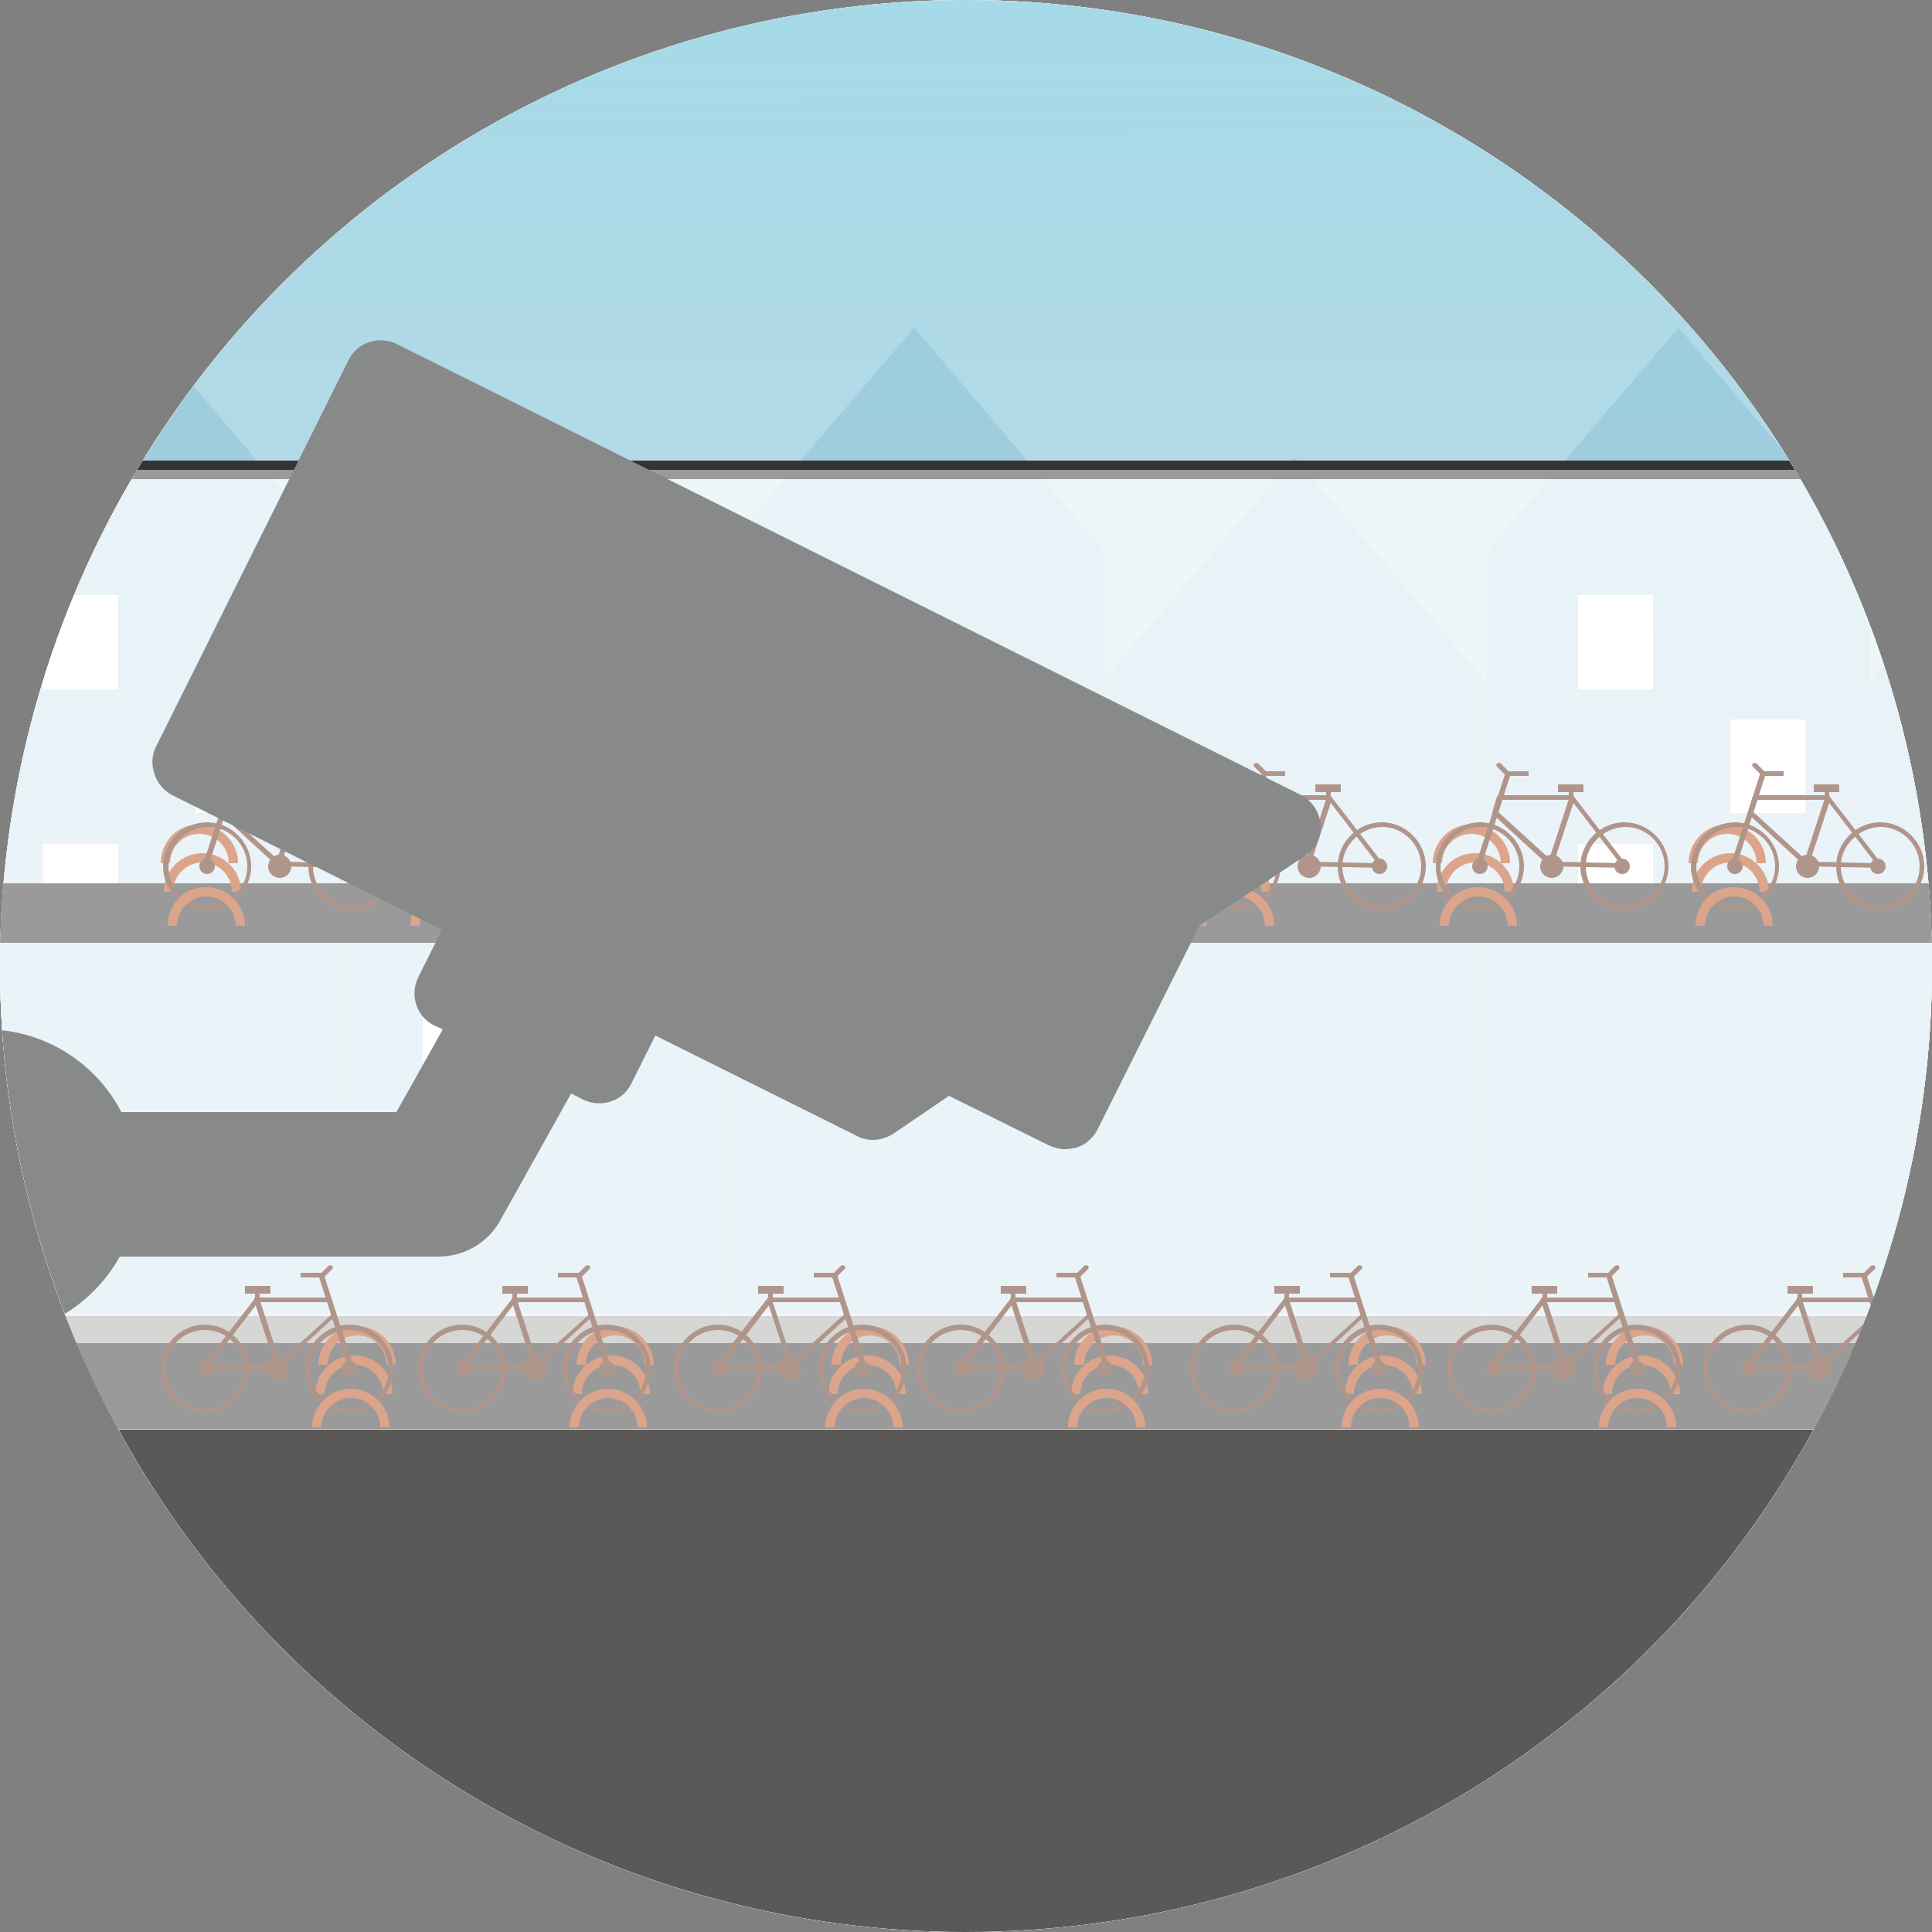 <?xml version="1.0" encoding="utf-8"?>
<!-- Generator: Adobe Illustrator 19.1.0, SVG Export Plug-In . SVG Version: 6.00 Build 0)  -->
<svg version="1.0" id="Laag_1" xmlns="http://www.w3.org/2000/svg" xmlns:xlink="http://www.w3.org/1999/xlink" x="0px" y="0px"
	 viewBox="0 0 250 250" style="enable-background:new 0 0 250 250;" xml:space="preserve">
<rect x="0" y="0" width="250" height="250" fill="#808080" stroke="none"/>
<style type="text/css">
	.st0{clip-path:url(#SVGID_2_);fill:#FFFFFF;}
	.st1{clip-path:url(#SVGID_2_);}
	.st2{fill:#FFFFFF;}
	.st3{fill:url(#SVGID_3_);}
	.st4{opacity:0.2;}
	.st5{fill:#519DBD;}
	.st6{fill:#5A5957;}
	.st7{opacity:0.5;fill:#FFFFFF;}
	.st8{fill:#353434;}
	.st9{fill:#B94917;}
	.st10{fill:#612C15;}
	.st11{fill-rule:evenodd;clip-rule:evenodd;fill:#612C15;}
	.st12{fill:none;}
	.st13{fill:#888989;}
</style>
<g>
	<defs>
		<circle id="SVGID_1_" cx="125" cy="125" r="125"/>
	</defs>
	<clipPath id="SVGID_2_">
		<use xlink:href="#SVGID_1_"  style="overflow:visible;"/>
	</clipPath>
	<circle class="st0" cx="125" cy="125" r="125"/>
	<g class="st1">
		<path class="st2" d="M155.8,267.6h-44.4c-60.2,0-109-48.8-109-109v-44.4c0-60.2,48.8-109,109-109h44.4c60.2,0,109,48.8,109,109
			v44.4C264.8,218.8,216,267.6,155.8,267.6z"/>
		<g>
			<rect x="-113.6" y="-7.1" class="st2" width="520.8" height="289.9"/>
			<g>
				<rect x="-113.6" y="-8" class="st2" width="520.8" height="294.8"/>
				<g>
					<linearGradient id="SVGID_3_" gradientUnits="userSpaceOnUse" x1="147.117" y1="128.262" x2="146.994" y2="-20.471">
						<stop  offset="0" style="stop-color:#86B6CF;stop-opacity:0.5"/>
						<stop  offset="1" style="stop-color:#78CADE;stop-opacity:0.7"/>
					</linearGradient>
					<rect x="-117.7" y="-9.2" class="st3" width="529.5" height="179.5"/>
					<g>
						<g>
							<g class="st4">
								<polygon class="st5" points="-130,59.2 -155,88.2 -155,169.9 -105.2,169.9 -105.2,88.2 -105.2,88.2 								"/>
								<polygon class="st5" points="-31.1,59.2 -55.6,87.8 -55.6,71.4 -55.6,71.4 -80.3,42.4 -105.1,71.4 -105.1,71.4 
									-105.1,169.9 -55.8,169.9 -55.6,169.9 -6.3,169.9 -6.3,88.2 -6.3,88.2 								"/>
								<polygon class="st5" points="43.3,71.4 18.6,42.4 -6.2,71.4 -6.2,71.4 -6.2,169.9 43.4,169.9 43.4,71.4 								"/>
							</g>
							<g>
								<g>
									<g>
										<rect x="-143.9" y="96.7" class="st2" width="9.7" height="12.1"/>
									</g>
									<g>
										<rect x="-124.2" y="112.9" class="st2" width="9.7" height="12.1"/>
									</g>
									<g>
										<rect x="-143.9" y="129" class="st2" width="9.7" height="12.1"/>
									</g>
								</g>
								<g>
									<g>
										<rect x="-93.3" y="77" class="st2" width="9.7" height="12.2"/>
									</g>
									<g>
										<rect x="-73.6" y="93.1" class="st2" width="9.7" height="12.1"/>
									</g>
									<g>
										<rect x="-93.3" y="109.2" class="st2" width="9.7" height="12.1"/>
									</g>
								</g>
							</g>
							<g>
								<g>
									<rect x="5.6" y="77" class="st2" width="9.7" height="12.2"/>
								</g>
								<g>
									<rect x="25.3" y="93.1" class="st2" width="9.7" height="12.1"/>
								</g>
								<g>
									<rect x="5.6" y="109.2" class="st2" width="9.7" height="12.1"/>
								</g>
							</g>
						</g>
						<g>
							<g class="st4">
								<polygon class="st5" points="68.6,59.2 43.6,88.2 43.6,169.9 93.4,169.9 93.4,88.2 93.4,88.2 								"/>
								<polygon class="st5" points="167.5,59.2 143,87.8 143,71.4 143,71.4 118.3,42.4 93.5,71.4 93.5,71.4 93.5,169.9 
									142.7,169.9 143,169.9 192.3,169.9 192.3,88.2 192.3,88.2 								"/>
								<polygon class="st5" points="241.9,71.4 217.2,42.4 192.4,71.4 192.4,71.4 192.4,169.9 242,169.9 242,71.4 								"/>
							</g>
							<g>
								<g>
									<g>
										<rect x="54.7" y="96.7" class="st2" width="9.7" height="12.1"/>
									</g>
									<g>
										<rect x="74.4" y="112.9" class="st2" width="9.7" height="12.1"/>
									</g>
									<g>
										<rect x="54.7" y="129" class="st2" width="9.7" height="12.1"/>
									</g>
								</g>
								<g>
									<g>
										<rect x="105.3" y="77" class="st2" width="9.7" height="12.2"/>
									</g>
									<g>
										<rect x="125" y="93.1" class="st2" width="9.7" height="12.1"/>
									</g>
									<g>
										<rect x="105.3" y="109.2" class="st2" width="9.7" height="12.1"/>
									</g>
								</g>
							</g>
							<g>
								<g>
									<rect x="204.2" y="77" class="st2" width="9.7" height="12.2"/>
								</g>
								<g>
									<rect x="223.9" y="93.1" class="st2" width="9.7" height="12.1"/>
								</g>
								<g>
									<rect x="204.2" y="109.2" class="st2" width="9.7" height="12.1"/>
								</g>
							</g>
						</g>
						<g>
							<g class="st4">
								<polygon class="st5" points="266.9,59.2 242,88.2 242,169.9 291.7,169.9 291.7,88.2 291.7,88.2 								"/>
								<polygon class="st5" points="365.9,59.2 341.4,87.8 341.4,71.4 341.4,71.4 316.6,42.4 291.9,71.4 291.9,71.4 291.9,169.9 
									341.1,169.9 341.4,169.9 390.6,169.9 390.6,88.2 390.6,88.2 								"/>
								<polygon class="st5" points="440.3,71.4 415.5,42.4 390.8,71.4 390.8,71.4 390.8,169.9 440.3,169.9 440.3,71.4 								"/>
							</g>
							<g>
								<g>
									<g>
										<rect x="253" y="96.7" class="st2" width="9.7" height="12.1"/>
									</g>
									<g>
										<rect x="272.7" y="112.9" class="st2" width="9.7" height="12.1"/>
									</g>
									<g>
										<rect x="253" y="129" class="st2" width="9.7" height="12.1"/>
									</g>
								</g>
								<g>
									<g>
										<rect x="303.7" y="77" class="st2" width="9.7" height="12.2"/>
									</g>
									<g>
										<rect x="323.3" y="93.1" class="st2" width="9.7" height="12.1"/>
									</g>
									<g>
										<rect x="303.7" y="109.2" class="st2" width="9.7" height="12.1"/>
									</g>
								</g>
							</g>
							<g>
								<g>
									<rect x="402.6" y="77" class="st2" width="9.7" height="12.2"/>
								</g>
								<g>
									<rect x="422.3" y="93.1" class="st2" width="9.7" height="12.1"/>
								</g>
								<g>
									<rect x="402.6" y="109.2" class="st2" width="9.7" height="12.1"/>
								</g>
							</g>
						</g>
					</g>
					<rect x="-115.8" y="170.3" class="st6" width="527.7" height="116.5"/>
				</g>
			</g>
			<rect x="-3.8" y="60.8" class="st7" width="300.2" height="124.2"/>
			<g>
				<rect x="-5" y="59.6" class="st8" width="303.8" height="2.4"/>
			</g>
			<g>
				<rect x="-5" y="114.3" class="st8" width="303.8" height="7.7"/>
			</g>
			<g>
				<rect x="-5" y="173.8" class="st8" width="303.8" height="11.1"/>
			</g>
			<g>
				<g>
					<path class="st9" d="M50.8,180.4h-1.2c0-2.1-1.7-3.8-3.8-3.8c-2.1,0-3.8,1.7-3.8,3.8h-1.2c0-2.8,2.3-5,5-5
						C48.6,175.4,50.8,177.6,50.8,180.4z"/>
					<path class="st9" d="M51.2,176.6h-1.2c0-2.1-1.7-3.8-3.8-3.8c-2.1,0-3.8,1.7-3.8,3.8h-1.2c0-2.8,2.3-5,5-5
						C49,171.6,51.2,173.9,51.2,176.6z"/>
				</g>
				<g>
					<g>
						<g>
							<g>
								<g>
									<g>
										<path class="st10" d="M36,177.1C36,177.1,36,177.1,36,177.1c-0.2,0-0.3-0.1-0.3-0.2l-2.8-8.6c0-0.1,0-0.2,0-0.3
											c0.1-0.1,0.2-0.1,0.3-0.1h9.3c0.1,0,0.3,0.1,0.3,0.2l0.6,2c0,0.1,0,0.2-0.1,0.3l-7.2,6.6C36.2,177.1,36.1,177.1,36,177.1z
											 M33.7,168.5l2.5,7.7l6.7-6.1l-0.5-1.6H33.7z"/>
										<path class="st10" d="M26.5,177.3c-0.1,0-0.2-0.1-0.3-0.2c-0.1-0.1,0-0.2,0-0.3L33,168c0.1-0.1,0.2-0.1,0.3-0.1
											c0.1,0,0.2,0.1,0.2,0.2l2.8,8.6c0,0.1,0,0.2,0,0.3c-0.1,0.1-0.2,0.1-0.3,0.1L26.5,177.3C26.5,177.3,26.5,177.3,26.5,177.3
											z M33.1,168.9l-6,7.8l8.5-0.2L33.1,168.9z"/>
									</g>
									<path class="st10" d="M45,176.9l-3.7-11.6h-2.4v-0.6h2.7c0.1,0,0.3,0.1,0.3,0.2l3.8,11.8L45,176.9z"/>
									<circle class="st11" cx="35.9" cy="177.1" r="1.5"/>
									<circle class="st11" cx="45.2" cy="177.1" r="1"/>
									<path class="st10" d="M45.2,182.8c-3.1,0-5.7-2.6-5.7-5.7c0-3.1,2.6-5.7,5.7-5.7c3.1,0,5.7,2.6,5.7,5.7
										C50.9,180.3,48.4,182.8,45.2,182.8z M45.2,172.1c-2.8,0-5.1,2.3-5.1,5.1c0,2.8,2.3,5.1,5.1,5.1c2.8,0,5.1-2.3,5.1-5.1
										C50.3,174.3,48,172.1,45.2,172.1z"/>
									<path class="st10" d="M26.5,182.8c-3.1,0-5.7-2.6-5.7-5.7c0-3.1,2.6-5.7,5.7-5.7c3.1,0,5.7,2.6,5.7,5.7
										C32.2,180.3,29.6,182.8,26.5,182.8z M26.5,172.1c-2.8,0-5.1,2.3-5.1,5.1c0,2.8,2.3,5.1,5.1,5.1c2.8,0,5.1-2.3,5.1-5.1
										C31.5,174.3,29.3,172.1,26.5,172.1z"/>
									<circle class="st11" cx="26.7" cy="177.1" r="1"/>
								</g>
								<path class="st10" d="M41.6,165.4c-0.1,0-0.2,0-0.2-0.1c-0.1-0.1-0.1-0.3,0-0.4l1.1-1.1c0.1-0.1,0.3-0.1,0.5,0
									c0.1,0.1,0.1,0.3,0,0.4l-1.1,1.1C41.7,165.4,41.6,165.4,41.6,165.4z"/>
							</g>
						</g>
					</g>
					<rect x="31.7" y="166.4" class="st10" width="3.3" height="1"/>
					<rect x="33" y="166.9" class="st10" width="0.6" height="1.4"/>
				</g>
				<path class="st9" d="M50.4,184.7h-1.2c0-2.1-1.7-3.8-3.8-3.8c-2.1,0-3.8,1.7-3.8,3.8h-1.2c0-2.8,2.3-5,5-5
					C48.1,179.7,50.4,182,50.4,184.7z"/>
			</g>
			<g>
				<g>
					<path class="st9" d="M84.1,180.4h-1.2c0-2.1-1.7-3.8-3.8-3.8c-2.1,0-3.8,1.7-3.8,3.8h-1.2c0-2.8,2.3-5,5-5
						C81.9,175.4,84.1,177.6,84.1,180.4z"/>
					<path class="st9" d="M84.6,176.6h-1.2c0-2.1-1.7-3.8-3.8-3.8c-2.1,0-3.8,1.7-3.8,3.8h-1.2c0-2.8,2.3-5,5-5
						C82.3,171.6,84.6,173.9,84.6,176.6z"/>
				</g>
				<g>
					<g>
						<g>
							<g>
								<g>
									<g>
										<path class="st10" d="M69.3,177.1C69.3,177.1,69.3,177.1,69.3,177.1c-0.2,0-0.3-0.1-0.3-0.2l-2.8-8.6c0-0.1,0-0.2,0-0.3
											c0.1-0.1,0.2-0.1,0.3-0.1h9.3c0.1,0,0.3,0.1,0.3,0.2l0.6,2c0,0.1,0,0.2-0.1,0.3l-7.2,6.6
											C69.5,177.1,69.4,177.1,69.3,177.1z M67,168.5l2.5,7.7l6.7-6.1l-0.5-1.6H67z"/>
										<path class="st10" d="M59.8,177.3c-0.1,0-0.2-0.1-0.3-0.2c-0.1-0.1,0-0.2,0-0.3l6.8-8.8c0.1-0.1,0.2-0.1,0.3-0.1
											c0.1,0,0.2,0.1,0.2,0.2l2.8,8.6c0,0.1,0,0.2,0,0.3c-0.1,0.1-0.2,0.1-0.3,0.1L59.8,177.3C59.8,177.3,59.8,177.3,59.8,177.3
											z M66.4,168.9l-6,7.8l8.5-0.2L66.4,168.9z"/>
									</g>
									<path class="st10" d="M78.3,176.9l-3.7-11.6h-2.4v-0.6h2.7c0.1,0,0.3,0.1,0.3,0.2l3.8,11.8L78.3,176.9z"/>
									<circle class="st11" cx="69.2" cy="177.1" r="1.5"/>
									<circle class="st11" cx="78.5" cy="177.1" r="1"/>
									<path class="st10" d="M78.5,182.8c-3.1,0-5.7-2.6-5.7-5.7c0-3.1,2.6-5.7,5.7-5.7c3.1,0,5.7,2.6,5.7,5.7
										C84.2,180.3,81.7,182.8,78.5,182.8z M78.5,172.1c-2.8,0-5.1,2.3-5.1,5.1c0,2.8,2.3,5.1,5.1,5.1c2.8,0,5.1-2.3,5.1-5.1
										C83.6,174.3,81.3,172.1,78.5,172.1z"/>
									<path class="st10" d="M59.8,182.8c-3.1,0-5.7-2.6-5.7-5.7c0-3.1,2.6-5.7,5.7-5.7c3.1,0,5.7,2.6,5.7,5.7
										C65.5,180.3,62.9,182.8,59.8,182.8z M59.8,172.1c-2.8,0-5.1,2.3-5.1,5.1c0,2.8,2.3,5.1,5.1,5.1c2.8,0,5.1-2.3,5.1-5.1
										C64.9,174.3,62.6,172.1,59.8,172.1z"/>
									<circle class="st11" cx="60.1" cy="177.1" r="1"/>
								</g>
								<path class="st10" d="M74.9,165.4c-0.1,0-0.2,0-0.2-0.1c-0.1-0.1-0.1-0.3,0-0.4l1.1-1.1c0.1-0.1,0.3-0.1,0.5,0
									c0.1,0.1,0.1,0.3,0,0.4l-1.1,1.1C75,165.4,75,165.4,74.9,165.4z"/>
							</g>
						</g>
					</g>
					<rect x="65" y="166.4" class="st10" width="3.3" height="1"/>
					<rect x="66.3" y="166.9" class="st10" width="0.6" height="1.4"/>
				</g>
				<path class="st9" d="M83.7,184.7h-1.2c0-2.1-1.7-3.8-3.8-3.8c-2.1,0-3.8,1.7-3.8,3.8h-1.2c0-2.8,2.3-5,5-5
					C81.4,179.7,83.7,182,83.7,184.7z"/>
			</g>
			<g>
				<g>
					<path class="st9" d="M117.2,180.4H116c0-2.1-1.7-3.8-3.8-3.8c-2.1,0-3.8,1.7-3.8,3.8h-1.2c0-2.8,2.3-5,5-5
						C115,175.4,117.2,177.6,117.2,180.4z"/>
					<path class="st9" d="M117.6,176.6h-1.2c0-2.1-1.7-3.8-3.8-3.8c-2.1,0-3.8,1.7-3.8,3.8h-1.2c0-2.8,2.3-5,5-5
						C115.4,171.6,117.6,173.9,117.6,176.6z"/>
				</g>
				<g>
					<g>
						<g>
							<g>
								<g>
									<g>
										<path class="st10" d="M102.4,177.1C102.4,177.1,102.4,177.1,102.4,177.1c-0.2,0-0.3-0.1-0.3-0.2l-2.8-8.6
											c0-0.1,0-0.2,0-0.3c0.1-0.1,0.2-0.1,0.3-0.1h9.3c0.1,0,0.3,0.1,0.3,0.2l0.6,2c0,0.1,0,0.2-0.1,0.3l-7.2,6.6
											C102.6,177.1,102.5,177.1,102.4,177.1z M100,168.5l2.5,7.7l6.7-6.1l-0.5-1.6H100z"/>
										<path class="st10" d="M92.8,177.3c-0.1,0-0.2-0.1-0.3-0.2c-0.1-0.1,0-0.2,0-0.3l6.8-8.8c0.1-0.1,0.2-0.1,0.3-0.1
											c0.1,0,0.2,0.1,0.2,0.2l2.8,8.6c0,0.1,0,0.2,0,0.3c-0.1,0.1-0.2,0.1-0.3,0.1L92.8,177.3C92.8,177.3,92.8,177.3,92.8,177.3
											z M99.5,168.9l-6,7.8l8.5-0.2L99.5,168.9z"/>
									</g>
									<path class="st10" d="M111.4,176.9l-3.7-11.6h-2.4v-0.6h2.7c0.1,0,0.3,0.1,0.3,0.2l3.8,11.8L111.4,176.9z"/>
									<circle class="st11" cx="102.2" cy="177.1" r="1.5"/>
									<circle class="st11" cx="111.6" cy="177.1" r="1"/>
									<path class="st10" d="M111.6,182.8c-3.1,0-5.7-2.6-5.7-5.7c0-3.1,2.6-5.7,5.7-5.7c3.1,0,5.7,2.6,5.7,5.7
										C117.3,180.3,114.7,182.8,111.6,182.8z M111.6,172.1c-2.8,0-5.1,2.3-5.1,5.1c0,2.8,2.3,5.1,5.1,5.1c2.8,0,5.1-2.3,5.1-5.1
										C116.7,174.3,114.4,172.1,111.6,172.1z"/>
									<path class="st10" d="M92.9,182.8c-3.1,0-5.7-2.6-5.7-5.7c0-3.1,2.6-5.7,5.7-5.7c3.1,0,5.7,2.6,5.7,5.7
										C98.6,180.3,96,182.8,92.9,182.8z M92.9,172.1c-2.8,0-5.1,2.3-5.1,5.1c0,2.8,2.3,5.1,5.1,5.1c2.8,0,5.1-2.3,5.1-5.1
										C97.9,174.3,95.7,172.1,92.9,172.1z"/>
									<circle class="st11" cx="93.1" cy="177.1" r="1"/>
								</g>
								<path class="st10" d="M107.9,165.4c-0.1,0-0.2,0-0.2-0.1c-0.1-0.1-0.1-0.3,0-0.4l1.1-1.1c0.1-0.1,0.3-0.1,0.5,0
									c0.1,0.1,0.1,0.3,0,0.4l-1.1,1.1C108.1,165.4,108,165.4,107.9,165.4z"/>
							</g>
						</g>
					</g>
					<rect x="98.1" y="166.4" class="st10" width="3.3" height="1"/>
					<rect x="99.4" y="166.9" class="st10" width="0.6" height="1.4"/>
				</g>
				<path class="st9" d="M116.8,184.7h-1.2c0-2.1-1.7-3.8-3.8-3.8c-2.1,0-3.8,1.7-3.8,3.8h-1.2c0-2.8,2.3-5,5-5
					C114.5,179.7,116.8,182,116.8,184.7z"/>
			</g>
			<g>
				<g>
					<path class="st9" d="M148.6,180.4h-1.2c0-2.1-1.7-3.8-3.8-3.8c-2.1,0-3.8,1.7-3.8,3.8h-1.2c0-2.8,2.3-5,5-5
						C146.4,175.4,148.6,177.6,148.6,180.4z"/>
					<path class="st9" d="M149.1,176.6h-1.2c0-2.1-1.7-3.8-3.8-3.8c-2.1,0-3.8,1.7-3.8,3.8H139c0-2.8,2.3-5,5-5
						C146.8,171.6,149.1,173.9,149.1,176.6z"/>
				</g>
				<g>
					<g>
						<g>
							<g>
								<g>
									<g>
										<path class="st10" d="M133.8,177.1C133.8,177.1,133.8,177.1,133.8,177.1c-0.2,0-0.3-0.1-0.3-0.2l-2.8-8.6
											c0-0.1,0-0.2,0-0.3c0.1-0.1,0.2-0.1,0.3-0.1h9.3c0.1,0,0.3,0.1,0.3,0.2l0.6,2c0,0.1,0,0.2-0.1,0.3l-7.2,6.6
											C134,177.1,133.9,177.1,133.8,177.1z M131.5,168.5l2.5,7.7l6.7-6.1l-0.5-1.6H131.5z"/>
										<path class="st10" d="M124.3,177.3c-0.1,0-0.2-0.1-0.3-0.2c-0.1-0.1,0-0.2,0-0.3l6.8-8.8c0.1-0.1,0.2-0.1,0.3-0.1
											c0.1,0,0.2,0.1,0.2,0.2l2.8,8.6c0,0.1,0,0.2,0,0.3c-0.1,0.1-0.2,0.1-0.3,0.1L124.3,177.3
											C124.3,177.3,124.3,177.3,124.3,177.3z M130.9,168.9l-6,7.8l8.5-0.2L130.9,168.9z"/>
									</g>
									<path class="st10" d="M142.8,176.9l-3.7-11.6h-2.4v-0.6h2.7c0.1,0,0.3,0.1,0.3,0.2l3.8,11.8L142.8,176.9z"/>
									<circle class="st11" cx="133.7" cy="177.1" r="1.5"/>
									<circle class="st11" cx="143" cy="177.1" r="1"/>
									<path class="st10" d="M143,182.8c-3.1,0-5.7-2.6-5.7-5.7c0-3.1,2.6-5.7,5.7-5.7c3.1,0,5.7,2.6,5.7,5.7
										C148.7,180.3,146.2,182.8,143,182.8z M143,172.1c-2.8,0-5.1,2.3-5.1,5.1c0,2.8,2.3,5.1,5.1,5.1c2.8,0,5.1-2.3,5.1-5.1
										C148.1,174.3,145.8,172.1,143,172.1z"/>
									<path class="st10" d="M124.3,182.8c-3.1,0-5.7-2.6-5.7-5.7c0-3.1,2.6-5.7,5.7-5.7c3.1,0,5.7,2.6,5.7,5.7
										C130,180.3,127.4,182.8,124.3,182.8z M124.3,172.1c-2.8,0-5.1,2.3-5.1,5.1c0,2.8,2.3,5.1,5.1,5.1c2.8,0,5.1-2.3,5.1-5.1
										C129.4,174.3,127.1,172.1,124.3,172.1z"/>
									<circle class="st11" cx="124.6" cy="177.1" r="1"/>
								</g>
								<path class="st10" d="M139.4,165.4c-0.1,0-0.2,0-0.2-0.1c-0.1-0.1-0.1-0.3,0-0.4l1.1-1.1c0.1-0.1,0.3-0.1,0.5,0
									c0.1,0.1,0.1,0.3,0,0.4l-1.1,1.1C139.5,165.4,139.5,165.4,139.4,165.4z"/>
							</g>
						</g>
					</g>
					<rect x="129.5" y="166.4" class="st10" width="3.3" height="1"/>
					<rect x="130.8" y="166.9" class="st10" width="0.6" height="1.4"/>
				</g>
				<path class="st9" d="M148.2,184.7H147c0-2.1-1.7-3.8-3.8-3.8c-2.1,0-3.8,1.7-3.8,3.8h-1.2c0-2.8,2.3-5,5-5
					C145.9,179.7,148.2,182,148.2,184.7z"/>
			</g>
			<g>
				<g>
					<path class="st9" d="M184,180.4h-1.2c0-2.1-1.7-3.8-3.8-3.8c-2.1,0-3.8,1.7-3.8,3.8H174c0-2.8,2.3-5,5-5
						C181.8,175.4,184,177.6,184,180.4z"/>
					<path class="st9" d="M184.5,176.6h-1.2c0-2.1-1.7-3.8-3.8-3.8c-2.1,0-3.8,1.7-3.8,3.8h-1.2c0-2.8,2.3-5,5-5
						C182.2,171.6,184.5,173.9,184.5,176.6z"/>
				</g>
				<g>
					<g>
						<g>
							<g>
								<g>
									<g>
										<path class="st10" d="M169.2,177.1C169.2,177.1,169.2,177.1,169.2,177.1c-0.2,0-0.3-0.1-0.3-0.2l-2.8-8.6
											c0-0.1,0-0.2,0-0.3c0.1-0.1,0.2-0.1,0.3-0.1h9.3c0.1,0,0.3,0.1,0.3,0.2l0.6,2c0,0.1,0,0.2-0.1,0.3l-7.2,6.6
											C169.4,177.1,169.3,177.1,169.2,177.1z M166.9,168.5l2.5,7.7l6.7-6.1l-0.5-1.6H166.9z"/>
										<path class="st10" d="M159.7,177.3c-0.1,0-0.2-0.1-0.3-0.2c-0.1-0.1,0-0.2,0-0.3l6.8-8.8c0.1-0.1,0.2-0.1,0.3-0.1
											c0.1,0,0.2,0.1,0.2,0.2l2.8,8.6c0,0.1,0,0.2,0,0.3c-0.1,0.1-0.2,0.1-0.3,0.1L159.7,177.3
											C159.7,177.3,159.7,177.3,159.7,177.3z M166.3,168.9l-6,7.8l8.5-0.2L166.3,168.9z"/>
									</g>
									<path class="st10" d="M178.2,176.9l-3.7-11.6h-2.4v-0.6h2.7c0.1,0,0.3,0.1,0.3,0.2l3.8,11.8L178.2,176.9z"/>
									<circle class="st11" cx="169.1" cy="177.1" r="1.5"/>
									<circle class="st11" cx="178.4" cy="177.1" r="1"/>
									<path class="st10" d="M178.4,182.8c-3.1,0-5.7-2.6-5.7-5.7c0-3.1,2.6-5.7,5.7-5.7c3.1,0,5.7,2.6,5.7,5.7
										C184.1,180.3,181.6,182.8,178.4,182.8z M178.4,172.1c-2.8,0-5.1,2.3-5.1,5.1c0,2.8,2.3,5.1,5.1,5.1c2.8,0,5.1-2.3,5.1-5.1
										C183.5,174.3,181.2,172.1,178.4,172.1z"/>
									<path class="st10" d="M159.7,182.8c-3.1,0-5.7-2.6-5.7-5.7c0-3.1,2.6-5.7,5.7-5.7c3.1,0,5.7,2.6,5.7,5.7
										C165.4,180.3,162.8,182.8,159.7,182.8z M159.7,172.1c-2.8,0-5.1,2.3-5.1,5.1c0,2.8,2.3,5.1,5.1,5.1c2.8,0,5.1-2.3,5.1-5.1
										C164.7,174.3,162.5,172.1,159.7,172.1z"/>
									<circle class="st11" cx="160" cy="177.1" r="1"/>
								</g>
								<path class="st10" d="M174.8,165.4c-0.1,0-0.2,0-0.2-0.1c-0.1-0.1-0.1-0.3,0-0.4l1.1-1.1c0.1-0.1,0.3-0.1,0.5,0
									c0.1,0.1,0.1,0.3,0,0.4l-1.1,1.1C174.9,165.4,174.8,165.4,174.8,165.4z"/>
							</g>
						</g>
					</g>
					<rect x="164.9" y="166.4" class="st10" width="3.3" height="1"/>
					<rect x="166.2" y="166.9" class="st10" width="0.6" height="1.4"/>
				</g>
				<path class="st9" d="M183.6,184.7h-1.2c0-2.1-1.7-3.8-3.8-3.8c-2.1,0-3.8,1.7-3.8,3.8h-1.2c0-2.8,2.3-5,5-5
					C181.3,179.7,183.6,182,183.6,184.7z"/>
			</g>
			<g>
				<g>
					<path class="st9" d="M217.4,180.4h-1.2c0-2.1-1.7-3.8-3.8-3.8c-2.1,0-3.8,1.7-3.8,3.8h-1.2c0-2.8,2.3-5,5-5
						C215.1,175.4,217.4,177.6,217.4,180.4z"/>
					<path class="st9" d="M217.8,176.6h-1.2c0-2.1-1.7-3.8-3.8-3.8c-2.1,0-3.8,1.7-3.8,3.8h-1.2c0-2.8,2.3-5,5-5
						C215.5,171.6,217.8,173.9,217.8,176.6z"/>
				</g>
				<g>
					<g>
						<g>
							<g>
								<g>
									<g>
										<path class="st10" d="M202.5,177.1C202.5,177.1,202.5,177.1,202.5,177.1c-0.2,0-0.3-0.1-0.3-0.2l-2.8-8.6
											c0-0.1,0-0.2,0-0.3c0.1-0.1,0.2-0.1,0.3-0.1h9.3c0.1,0,0.3,0.1,0.3,0.2l0.6,2c0,0.1,0,0.2-0.1,0.3l-7.2,6.6
											C202.7,177.1,202.6,177.1,202.5,177.1z M200.2,168.5l2.5,7.7l6.7-6.1l-0.5-1.6H200.2z"/>
										<path class="st10" d="M193,177.3c-0.1,0-0.2-0.1-0.3-0.2c-0.1-0.1,0-0.2,0-0.3l6.8-8.8c0.1-0.1,0.2-0.1,0.3-0.1
											c0.1,0,0.2,0.1,0.2,0.2l2.8,8.6c0,0.1,0,0.2,0,0.3c-0.1,0.1-0.2,0.1-0.3,0.1L193,177.3C193,177.3,193,177.3,193,177.3z
											 M199.6,168.9l-6,7.8l8.5-0.2L199.6,168.9z"/>
									</g>
									<path class="st10" d="M211.6,176.9l-3.7-11.6h-2.4v-0.6h2.7c0.1,0,0.3,0.1,0.3,0.2l3.8,11.8L211.6,176.9z"/>
									<circle class="st11" cx="202.4" cy="177.1" r="1.5"/>
									<circle class="st11" cx="211.8" cy="177.1" r="1"/>
									<path class="st10" d="M211.8,182.8c-3.1,0-5.7-2.6-5.7-5.7c0-3.1,2.6-5.7,5.7-5.7c3.1,0,5.7,2.6,5.7,5.7
										C217.4,180.3,214.9,182.8,211.8,182.8z M211.8,172.1c-2.8,0-5.1,2.3-5.1,5.1c0,2.8,2.3,5.1,5.1,5.1c2.8,0,5.1-2.3,5.1-5.1
										C216.8,174.3,214.5,172.1,211.8,172.1z"/>
									<path class="st10" d="M193,182.8c-3.1,0-5.7-2.6-5.7-5.7c0-3.1,2.6-5.7,5.7-5.7c3.1,0,5.7,2.6,5.7,5.7
										C198.7,180.3,196.1,182.8,193,182.8z M193,172.1c-2.8,0-5.1,2.3-5.1,5.1c0,2.8,2.3,5.1,5.1,5.1c2.8,0,5.1-2.3,5.1-5.1
										C198.1,174.3,195.8,172.1,193,172.1z"/>
									<circle class="st11" cx="193.3" cy="177.1" r="1"/>
								</g>
								<path class="st10" d="M208.1,165.4c-0.1,0-0.2,0-0.2-0.1c-0.1-0.1-0.1-0.3,0-0.4l1.1-1.1c0.1-0.1,0.3-0.1,0.5,0
									c0.1,0.1,0.1,0.3,0,0.4l-1.1,1.1C208.3,165.4,208.2,165.4,208.1,165.4z"/>
							</g>
						</g>
					</g>
					<rect x="198.2" y="166.4" class="st10" width="3.3" height="1"/>
					<rect x="199.6" y="166.9" class="st10" width="0.6" height="1.4"/>
				</g>
				<path class="st9" d="M216.9,184.7h-1.2c0-2.1-1.7-3.8-3.8-3.8c-2.1,0-3.8,1.7-3.8,3.8h-1.2c0-2.8,2.3-5,5-5
					C214.6,179.7,216.9,182,216.9,184.7z"/>
			</g>
			<g>
				<g>
					<path class="st9" d="M250.4,180.4h-1.2c0-2.1-1.7-3.8-3.8-3.8c-2.1,0-3.8,1.7-3.8,3.8h-1.2c0-2.8,2.3-5,5-5
						C248.2,175.4,250.4,177.6,250.4,180.4z"/>
					<path class="st9" d="M250.8,176.6h-1.2c0-2.1-1.7-3.8-3.8-3.8c-2.1,0-3.8,1.7-3.8,3.8h-1.2c0-2.8,2.3-5,5-5
						C248.6,171.6,250.8,173.9,250.8,176.6z"/>
				</g>
				<g>
					<g>
						<g>
							<g>
								<g>
									<g>
										<path class="st10" d="M235.6,177.1C235.6,177.1,235.6,177.1,235.6,177.1c-0.2,0-0.3-0.1-0.3-0.2l-2.8-8.6
											c0-0.1,0-0.2,0-0.3c0.1-0.1,0.2-0.1,0.3-0.1h9.3c0.1,0,0.3,0.1,0.3,0.2l0.6,2c0,0.1,0,0.2-0.1,0.3l-7.2,6.6
											C235.8,177.1,235.7,177.1,235.6,177.1z M233.3,168.5l2.5,7.7l6.7-6.1l-0.5-1.6H233.3z"/>
										<path class="st10" d="M226.1,177.3c-0.1,0-0.2-0.1-0.3-0.2c-0.1-0.1,0-0.2,0-0.3l6.8-8.8c0.1-0.1,0.2-0.1,0.3-0.1
											c0.1,0,0.2,0.1,0.2,0.2l2.8,8.6c0,0.1,0,0.2,0,0.3c-0.1,0.1-0.2,0.1-0.3,0.1L226.1,177.3
											C226.1,177.3,226.1,177.3,226.1,177.3z M232.7,168.9l-6,7.8l8.5-0.2L232.7,168.9z"/>
									</g>
									<path class="st10" d="M244.6,176.9l-3.7-11.6h-2.4v-0.6h2.7c0.1,0,0.3,0.1,0.3,0.2l3.8,11.8L244.6,176.9z"/>
									<circle class="st11" cx="235.5" cy="177.1" r="1.5"/>
									<circle class="st11" cx="244.8" cy="177.1" r="1"/>
									<path class="st10" d="M244.8,182.8c-3.1,0-5.7-2.6-5.7-5.7c0-3.1,2.6-5.7,5.7-5.7c3.1,0,5.7,2.6,5.7,5.7
										C250.5,180.3,248,182.8,244.8,182.8z M244.8,172.1c-2.8,0-5.1,2.3-5.1,5.1c0,2.8,2.3,5.1,5.1,5.1c2.8,0,5.1-2.3,5.1-5.1
										C249.9,174.3,247.6,172.1,244.8,172.1z"/>
									<path class="st10" d="M226.1,182.8c-3.1,0-5.7-2.6-5.7-5.7c0-3.1,2.6-5.7,5.7-5.7c3.1,0,5.7,2.6,5.7,5.7
										C231.8,180.3,229.2,182.8,226.1,182.8z M226.1,172.1c-2.8,0-5.1,2.3-5.1,5.1c0,2.8,2.3,5.1,5.1,5.1c2.8,0,5.1-2.3,5.1-5.1
										C231.1,174.3,228.9,172.1,226.1,172.1z"/>
									<circle class="st11" cx="226.3" cy="177.1" r="1"/>
								</g>
								<path class="st10" d="M241.2,165.4c-0.1,0-0.2,0-0.2-0.1c-0.1-0.1-0.1-0.3,0-0.4l1.1-1.1c0.1-0.1,0.3-0.1,0.5,0
									c0.1,0.1,0.1,0.3,0,0.4l-1.1,1.1C241.3,165.4,241.2,165.4,241.2,165.4z"/>
							</g>
						</g>
					</g>
					<rect x="231.3" y="166.4" class="st10" width="3.3" height="1"/>
					<rect x="232.6" y="166.9" class="st10" width="0.6" height="1.4"/>
				</g>
				<path class="st9" d="M250,184.7h-1.2c0-2.1-1.7-3.8-3.8-3.8c-2.1,0-3.8,1.7-3.8,3.8h-1.2c0-2.8,2.3-5,5-5
					C247.7,179.7,250,182,250,184.7z"/>
			</g>
			<g>
				<g>
					<path class="st9" d="M281.9,180.4h-1.2c0-2.1-1.7-3.8-3.8-3.8c-2.1,0-3.8,1.7-3.8,3.8h-1.2c0-2.8,2.3-5,5-5
						C279.6,175.4,281.9,177.6,281.9,180.4z"/>
					<path class="st9" d="M282.3,176.6h-1.2c0-2.1-1.7-3.8-3.8-3.8c-2.1,0-3.8,1.7-3.8,3.8h-1.2c0-2.8,2.3-5,5-5
						C280,171.6,282.3,173.9,282.3,176.6z"/>
				</g>
				<g>
					<g>
						<g>
							<g>
								<g>
									<g>
										<path class="st10" d="M267.1,177.1C267,177.1,267,177.1,267.1,177.1c-0.2,0-0.3-0.1-0.3-0.2l-2.8-8.6c0-0.1,0-0.2,0-0.3
											c0.1-0.1,0.2-0.1,0.3-0.1h9.3c0.1,0,0.3,0.1,0.3,0.2l0.6,2c0,0.1,0,0.2-0.1,0.3l-7.2,6.6
											C267.2,177.1,267.1,177.1,267.1,177.1z M264.7,168.5l2.5,7.7l6.7-6.1l-0.5-1.6H264.7z"/>
										<path class="st10" d="M257.5,177.3c-0.1,0-0.2-0.1-0.3-0.2c-0.1-0.1,0-0.2,0-0.3l6.8-8.8c0.1-0.1,0.2-0.1,0.3-0.1
											c0.1,0,0.2,0.1,0.2,0.2l2.8,8.6c0,0.1,0,0.2,0,0.3c-0.1,0.1-0.2,0.1-0.3,0.1L257.5,177.3
											C257.5,177.3,257.5,177.3,257.5,177.3z M264.1,168.9l-6,7.8l8.5-0.2L264.1,168.9z"/>
									</g>
									<path class="st10" d="M276.1,176.9l-3.7-11.6h-2.4v-0.6h2.7c0.1,0,0.3,0.1,0.3,0.2l3.8,11.8L276.1,176.9z"/>
									<circle class="st11" cx="266.9" cy="177.1" r="1.5"/>
									<circle class="st11" cx="276.3" cy="177.1" r="1"/>
									<path class="st10" d="M276.3,182.8c-3.1,0-5.7-2.6-5.7-5.7c0-3.1,2.6-5.7,5.7-5.7c3.1,0,5.7,2.6,5.7,5.7
										C281.9,180.3,279.4,182.8,276.3,182.8z M276.3,172.1c-2.8,0-5.1,2.3-5.1,5.1c0,2.8,2.3,5.1,5.1,5.1c2.8,0,5.1-2.3,5.1-5.1
										C281.3,174.3,279,172.1,276.3,172.1z"/>
									<path class="st10" d="M257.5,182.8c-3.1,0-5.7-2.6-5.7-5.7c0-3.1,2.6-5.7,5.7-5.7c3.1,0,5.7,2.6,5.7,5.7
										C263.2,180.3,260.7,182.8,257.5,182.8z M257.5,172.1c-2.8,0-5.1,2.3-5.1,5.1c0,2.8,2.3,5.1,5.1,5.1c2.8,0,5.1-2.3,5.1-5.1
										C262.6,174.3,260.3,172.1,257.5,172.1z"/>
									<circle class="st11" cx="257.8" cy="177.1" r="1"/>
								</g>
								<path class="st10" d="M272.6,165.4c-0.1,0-0.2,0-0.2-0.1c-0.1-0.1-0.1-0.3,0-0.4l1.1-1.1c0.1-0.1,0.3-0.1,0.5,0
									c0.1,0.1,0.1,0.3,0,0.4l-1.1,1.1C272.8,165.4,272.7,165.4,272.6,165.4z"/>
							</g>
						</g>
					</g>
					<rect x="262.7" y="166.4" class="st10" width="3.3" height="1"/>
					<rect x="264.1" y="166.9" class="st10" width="0.6" height="1.4"/>
				</g>
				<path class="st9" d="M281.4,184.7h-1.2c0-2.1-1.7-3.8-3.8-3.8c-2.1,0-3.8,1.7-3.8,3.8h-1.2c0-2.8,2.3-5,5-5
					C279.1,179.7,281.4,182,281.4,184.7z"/>
			</g>
			<g>
				<g>
					<path class="st9" d="M252.3,115.4h1.2c0-2.1,1.7-3.8,3.8-3.8c2.1,0,3.8,1.7,3.8,3.8h1.2c0-2.8-2.3-5-5-5
						C254.5,110.4,252.3,112.6,252.3,115.4z"/>
					<path class="st9" d="M251.8,111.7h1.2c0-2.1,1.7-3.8,3.8-3.8c2.1,0,3.8,1.7,3.8,3.8h1.2c0-2.8-2.3-5-5-5
						C254.1,106.6,251.8,108.9,251.8,111.7z"/>
				</g>
				<g>
					<g>
						<g>
							<g>
								<g>
									<g>
										<path class="st10" d="M266.8,112l-7.2-6.6c-0.1-0.1-0.1-0.2-0.1-0.3l0.6-2c0-0.1,0.2-0.2,0.3-0.2h9.3
											c0.1,0,0.2,0.1,0.3,0.1c0.1,0.1,0.1,0.2,0,0.3l-2.8,8.6c0,0.1-0.1,0.2-0.2,0.2c0,0-0.1,0-0.1,0
											C267,112.1,266.9,112.1,266.8,112z M260.8,103.5l-0.5,1.6l6.7,6.1l2.5-7.7H260.8z"/>
										<path class="st10" d="M276.6,112.3l-9.6-0.2c-0.1,0-0.2-0.1-0.3-0.1c-0.1-0.1-0.1-0.2,0-0.3l2.8-8.6
											c0-0.1,0.1-0.2,0.2-0.2c0.1,0,0.2,0,0.3,0.1l6.8,8.8c0.1,0.1,0.1,0.2,0,0.3C276.8,112.2,276.7,112.3,276.6,112.3
											C276.6,112.3,276.6,112.3,276.6,112.3z M267.5,111.5l8.5,0.2l-6-7.8L267.5,111.5z"/>
									</g>
									<path class="st10" d="M258,112l3.7-11.6h2.4v-0.6h-2.7c-0.1,0-0.3,0.1-0.3,0.2l-3.8,11.8L258,112z"/>
									<circle class="st11" cx="267.2" cy="112.1" r="1.5"/>
									<circle class="st11" cx="257.9" cy="112.1" r="1"/>
									<path class="st10" d="M252.2,112.1c0-3.1,2.6-5.7,5.7-5.7c3.1,0,5.7,2.6,5.7,5.7c0,3.1-2.6,5.7-5.7,5.7
										C254.7,117.8,252.2,115.3,252.2,112.1z M252.8,112.1c0,2.8,2.3,5.1,5.1,5.1c2.8,0,5.1-2.3,5.1-5.1c0-2.8-2.3-5.1-5.1-5.1
										C255.1,107.1,252.8,109.4,252.8,112.1z"/>
									<path class="st10" d="M270.9,112.1c0-3.1,2.6-5.7,5.7-5.7c3.1,0,5.7,2.6,5.7,5.7c0,3.1-2.6,5.7-5.7,5.7
										C273.5,117.8,270.9,115.3,270.9,112.1z M271.5,112.1c0,2.8,2.3,5.1,5.1,5.1c2.8,0,5.1-2.3,5.1-5.1c0-2.8-2.3-5.1-5.1-5.1
										C273.8,107.1,271.5,109.4,271.5,112.1z"/>
									<circle class="st11" cx="276.3" cy="112.1" r="1"/>
								</g>
								<path class="st10" d="M261.5,100.4c0.1,0,0.2,0,0.2-0.1c0.1-0.1,0.1-0.3,0-0.4l-1.1-1.1c-0.1-0.1-0.3-0.1-0.5,0
									c-0.1,0.1-0.1,0.3,0,0.4l1.1,1.1C261.3,100.4,261.4,100.4,261.5,100.4z"/>
							</g>
						</g>
					</g>
					<rect x="268" y="101.5" class="st10" width="3.3" height="1"/>
					<rect x="269.4" y="101.9" class="st10" width="0.6" height="1.4"/>
				</g>
				<path class="st9" d="M252.7,119.8h1.2c0-2.1,1.7-3.8,3.8-3.8c2.1,0,3.8,1.7,3.8,3.8h1.2c0-2.8-2.3-5-5-5
					C255,114.7,252.7,117,252.7,119.8z"/>
			</g>
			<g>
				<g>
					<path class="st9" d="M218.9,115.4h1.2c0-2.1,1.7-3.8,3.8-3.8c2.1,0,3.8,1.7,3.8,3.8h1.2c0-2.8-2.3-5-5-5
						C221.2,110.4,218.9,112.6,218.9,115.4z"/>
					<path class="st9" d="M218.5,111.7h1.2c0-2.1,1.7-3.8,3.8-3.8c2.1,0,3.8,1.7,3.8,3.8h1.2c0-2.8-2.3-5-5-5
						C220.8,106.6,218.5,108.9,218.5,111.7z"/>
				</g>
				<g>
					<g>
						<g>
							<g>
								<g>
									<g>
										<path class="st10" d="M233.5,112l-7.2-6.6c-0.1-0.1-0.1-0.2-0.1-0.3l0.6-2c0-0.1,0.2-0.2,0.3-0.2h9.3
											c0.1,0,0.2,0.1,0.3,0.1c0.1,0.1,0.1,0.2,0,0.3l-2.8,8.6c0,0.1-0.1,0.2-0.2,0.2c0,0-0.1,0-0.1,0
											C233.7,112.1,233.6,112.1,233.5,112z M227.4,103.5l-0.5,1.6l6.7,6.1l2.5-7.7H227.4z"/>
										<path class="st10" d="M243.3,112.3l-9.6-0.2c-0.1,0-0.2-0.1-0.3-0.1c-0.1-0.1-0.1-0.2,0-0.3l2.8-8.6
											c0-0.1,0.1-0.2,0.2-0.2c0.1,0,0.2,0,0.3,0.1l6.8,8.8c0.1,0.1,0.1,0.2,0,0.3C243.5,112.2,243.4,112.3,243.3,112.3
											C243.3,112.3,243.3,112.3,243.3,112.3z M234.2,111.5l8.5,0.2l-6-7.8L234.2,111.5z"/>
									</g>
									<path class="st10" d="M224.7,112l3.7-11.6h2.4v-0.6h-2.7c-0.1,0-0.3,0.1-0.3,0.2l-3.8,11.8L224.7,112z"/>
									<circle class="st11" cx="233.9" cy="112.1" r="1.5"/>
									<circle class="st11" cx="224.5" cy="112.1" r="1"/>
									<path class="st10" d="M218.8,112.1c0-3.1,2.6-5.7,5.7-5.7c3.1,0,5.7,2.6,5.7,5.7c0,3.1-2.6,5.7-5.7,5.7
										C221.4,117.8,218.8,115.3,218.8,112.1z M219.5,112.1c0,2.8,2.3,5.1,5.1,5.1c2.8,0,5.1-2.3,5.1-5.1c0-2.8-2.3-5.1-5.1-5.1
										C221.7,107.1,219.5,109.4,219.5,112.1z"/>
									<path class="st10" d="M237.6,112.1c0-3.1,2.6-5.7,5.7-5.7c3.1,0,5.7,2.6,5.7,5.7c0,3.1-2.6,5.7-5.7,5.7
										C240.1,117.8,237.6,115.3,237.6,112.1z M238.2,112.1c0,2.8,2.3,5.1,5.1,5.1c2.8,0,5.1-2.3,5.1-5.1c0-2.8-2.3-5.1-5.1-5.1
										C240.5,107.1,238.2,109.4,238.2,112.1z"/>
									<circle class="st11" cx="243" cy="112.1" r="1"/>
								</g>
								<path class="st10" d="M228.2,100.4c0.1,0,0.2,0,0.2-0.1c0.1-0.1,0.1-0.3,0-0.4l-1.1-1.1c-0.1-0.1-0.3-0.1-0.5,0
									c-0.1,0.1-0.1,0.3,0,0.4l1.1,1.1C228,100.4,228.1,100.4,228.2,100.4z"/>
							</g>
						</g>
					</g>
					<rect x="234.7" y="101.5" class="st10" width="3.3" height="1"/>
					<rect x="236.1" y="101.9" class="st10" width="0.6" height="1.4"/>
				</g>
				<path class="st9" d="M219.4,119.8h1.2c0-2.1,1.7-3.8,3.8-3.8c2.1,0,3.8,1.7,3.8,3.8h1.2c0-2.8-2.3-5-5-5
					C221.6,114.7,219.4,117,219.4,119.8z"/>
			</g>
			<g>
				<g>
					<path class="st9" d="M185.9,115.4h1.2c0-2.1,1.7-3.8,3.8-3.8c2.1,0,3.8,1.7,3.8,3.8h1.2c0-2.8-2.3-5-5-5
						C188.1,110.4,185.9,112.6,185.9,115.4z"/>
					<path class="st9" d="M185.4,111.7h1.2c0-2.1,1.7-3.8,3.8-3.8c2.1,0,3.8,1.7,3.8,3.8h1.2c0-2.8-2.3-5-5-5
						C187.7,106.6,185.4,108.9,185.4,111.7z"/>
				</g>
				<g>
					<g>
						<g>
							<g>
								<g>
									<g>
										<path class="st10" d="M200.4,112l-7.2-6.6c-0.1-0.1-0.1-0.2-0.1-0.3l0.6-2c0-0.1,0.2-0.2,0.3-0.2h9.3
											c0.1,0,0.2,0.1,0.3,0.1c0.1,0.1,0.1,0.2,0,0.3l-2.8,8.6c0,0.1-0.1,0.2-0.2,0.2c0,0-0.1,0-0.1,0
											C200.6,112.1,200.5,112.1,200.4,112z M194.4,103.5l-0.5,1.6l6.7,6.1l2.5-7.7H194.4z"/>
										<path class="st10" d="M210.2,112.3l-9.6-0.2c-0.1,0-0.2-0.1-0.3-0.1c-0.1-0.1-0.1-0.2,0-0.3l2.8-8.6
											c0-0.1,0.1-0.2,0.2-0.2c0.1,0,0.2,0,0.3,0.1l6.8,8.8c0.1,0.1,0.1,0.2,0,0.3C210.5,112.2,210.3,112.3,210.2,112.3
											C210.2,112.3,210.2,112.3,210.2,112.3z M201.1,111.5l8.5,0.2l-6-7.8L201.1,111.5z"/>
									</g>
									<path class="st10" d="M191.7,112l3.7-11.6h2.4v-0.6h-2.7c-0.1,0-0.3,0.1-0.3,0.2l-3.8,11.8L191.7,112z"/>
									<circle class="st11" cx="200.8" cy="112.1" r="1.5"/>
									<circle class="st11" cx="191.5" cy="112.1" r="1"/>
									<path class="st10" d="M185.8,112.1c0-3.1,2.6-5.7,5.7-5.7c3.1,0,5.7,2.6,5.7,5.7c0,3.1-2.6,5.7-5.7,5.7
										C188.3,117.8,185.8,115.3,185.8,112.1z M186.4,112.1c0,2.8,2.3,5.1,5.1,5.1c2.8,0,5.1-2.3,5.1-5.1c0-2.8-2.3-5.1-5.1-5.1
										C188.7,107.1,186.4,109.4,186.4,112.1z"/>
									<path class="st10" d="M204.5,112.1c0-3.1,2.6-5.7,5.7-5.7c3.1,0,5.7,2.6,5.7,5.7c0,3.1-2.6,5.7-5.7,5.7
										C207.1,117.8,204.5,115.3,204.5,112.1z M205.2,112.1c0,2.8,2.3,5.1,5.1,5.1c2.8,0,5.1-2.3,5.1-5.1c0-2.8-2.3-5.1-5.1-5.1
										C207.4,107.1,205.2,109.4,205.2,112.1z"/>
									<circle class="st11" cx="209.9" cy="112.1" r="1"/>
								</g>
								<path class="st10" d="M195.1,100.4c0.1,0,0.2,0,0.2-0.1c0.1-0.1,0.1-0.3,0-0.4l-1.1-1.1c-0.1-0.1-0.3-0.1-0.5,0
									c-0.1,0.1-0.1,0.3,0,0.4l1.1,1.1C195,100.4,195,100.4,195.1,100.4z"/>
							</g>
						</g>
					</g>
					<rect x="201.6" y="101.5" class="st10" width="3.3" height="1"/>
					<rect x="203" y="101.9" class="st10" width="0.6" height="1.4"/>
				</g>
				<path class="st9" d="M186.3,119.8h1.2c0-2.1,1.7-3.8,3.8-3.8c2.1,0,3.8,1.7,3.8,3.8h1.2c0-2.8-2.3-5-5-5
					C188.6,114.7,186.3,117,186.3,119.8z"/>
			</g>
			<g>
				<g>
					<path class="st9" d="M154.4,115.4h1.2c0-2.1,1.7-3.8,3.8-3.8c2.1,0,3.8,1.7,3.8,3.8h1.2c0-2.8-2.3-5-5-5
						C156.7,110.4,154.4,112.6,154.4,115.4z"/>
					<path class="st9" d="M154,111.7h1.2c0-2.1,1.7-3.8,3.8-3.8c2.1,0,3.8,1.7,3.8,3.8h1.2c0-2.8-2.3-5-5-5
						C156.3,106.6,154,108.9,154,111.7z"/>
				</g>
				<g>
					<g>
						<g>
							<g>
								<g>
									<g>
										<path class="st10" d="M169,112l-7.2-6.6c-0.1-0.1-0.1-0.2-0.1-0.3l0.6-2c0-0.1,0.2-0.2,0.3-0.2h9.3c0.1,0,0.2,0.1,0.3,0.1
											c0.1,0.1,0.1,0.2,0,0.3l-2.8,8.6c0,0.1-0.1,0.2-0.2,0.2c0,0-0.1,0-0.1,0C169.2,112.1,169.1,112.1,169,112z M162.9,103.5
											l-0.5,1.6l6.7,6.1l2.5-7.7H162.9z"/>
										<path class="st10" d="M178.8,112.3l-9.6-0.2c-0.1,0-0.2-0.1-0.3-0.1c-0.1-0.1-0.1-0.2,0-0.3l2.8-8.6
											c0-0.1,0.1-0.2,0.2-0.2c0.1,0,0.2,0,0.3,0.1l6.8,8.8c0.1,0.1,0.1,0.2,0,0.3C179,112.2,178.9,112.3,178.8,112.3
											C178.8,112.3,178.8,112.3,178.8,112.3z M169.7,111.5l8.5,0.2l-6-7.8L169.7,111.5z"/>
									</g>
									<path class="st10" d="M160.2,112l3.7-11.6h2.4v-0.6h-2.7c-0.1,0-0.3,0.1-0.3,0.2l-3.8,11.8L160.2,112z"/>
									<circle class="st11" cx="169.4" cy="112.1" r="1.5"/>
									<circle class="st11" cx="160" cy="112.1" r="1"/>
									<path class="st10" d="M154.3,112.1c0-3.1,2.6-5.7,5.7-5.7c3.1,0,5.7,2.6,5.7,5.7c0,3.1-2.6,5.7-5.7,5.7
										C156.9,117.8,154.3,115.3,154.3,112.1z M155,112.1c0,2.8,2.3,5.1,5.1,5.1c2.8,0,5.1-2.3,5.1-5.1c0-2.8-2.3-5.1-5.1-5.1
										C157.2,107.1,155,109.4,155,112.1z"/>
									<path class="st10" d="M173.1,112.1c0-3.1,2.6-5.7,5.7-5.7c3.1,0,5.7,2.6,5.7,5.7c0,3.1-2.6,5.7-5.7,5.7
										C175.6,117.8,173.1,115.3,173.1,112.1z M173.7,112.1c0,2.8,2.3,5.1,5.1,5.1c2.8,0,5.1-2.3,5.1-5.1c0-2.8-2.3-5.1-5.1-5.1
										C176,107.1,173.7,109.4,173.7,112.1z"/>
									<circle class="st11" cx="178.5" cy="112.1" r="1"/>
								</g>
								<path class="st10" d="M163.7,100.4c0.1,0,0.2,0,0.2-0.1c0.1-0.1,0.1-0.3,0-0.4l-1.1-1.1c-0.1-0.1-0.3-0.1-0.5,0
									c-0.1,0.1-0.1,0.3,0,0.4l1.1,1.1C163.5,100.4,163.6,100.4,163.7,100.4z"/>
							</g>
						</g>
					</g>
					<rect x="170.2" y="101.5" class="st10" width="3.3" height="1"/>
					<rect x="171.6" y="101.9" class="st10" width="0.6" height="1.4"/>
				</g>
				<path class="st9" d="M154.9,119.8h1.2c0-2.1,1.7-3.8,3.8-3.8c2.1,0,3.8,1.7,3.8,3.8h1.2c0-2.8-2.3-5-5-5
					C157.1,114.7,154.9,117,154.9,119.8z"/>
			</g>
			<g>
				<g>
					<path class="st9" d="M119,115.4h1.2c0-2.1,1.7-3.8,3.8-3.8c2.1,0,3.8,1.7,3.8,3.8h1.2c0-2.8-2.3-5-5-5
						C121.3,110.4,119,112.6,119,115.4z"/>
					<path class="st9" d="M118.6,111.7h1.2c0-2.1,1.7-3.8,3.8-3.8c2.1,0,3.8,1.7,3.8,3.8h1.2c0-2.8-2.3-5-5-5
						C120.9,106.6,118.6,108.9,118.6,111.7z"/>
				</g>
				<g>
					<g>
						<g>
							<g>
								<g>
									<g>
										<path class="st10" d="M133.6,112l-7.2-6.6c-0.1-0.1-0.1-0.2-0.1-0.3l0.6-2c0-0.1,0.2-0.2,0.3-0.2h9.3
											c0.1,0,0.2,0.1,0.3,0.1c0.1,0.1,0.1,0.2,0,0.3l-2.8,8.6c0,0.1-0.1,0.2-0.2,0.2c0,0-0.1,0-0.1,0
											C133.8,112.1,133.7,112.1,133.6,112z M127.5,103.5l-0.5,1.6l6.7,6.1l2.5-7.7H127.5z"/>
										<path class="st10" d="M143.4,112.3l-9.6-0.2c-0.1,0-0.2-0.1-0.3-0.1c-0.1-0.1-0.1-0.2,0-0.3l2.8-8.6
											c0-0.1,0.1-0.2,0.2-0.2c0.1,0,0.2,0,0.3,0.1l6.8,8.8c0.1,0.1,0.1,0.2,0,0.3C143.6,112.2,143.5,112.3,143.4,112.3
											C143.4,112.3,143.4,112.3,143.4,112.3z M134.3,111.5l8.5,0.2l-6-7.8L134.3,111.5z"/>
									</g>
									<path class="st10" d="M124.8,112l3.7-11.6h2.4v-0.6h-2.7c-0.1,0-0.3,0.1-0.3,0.2l-3.8,11.8L124.8,112z"/>
									<circle class="st11" cx="134" cy="112.1" r="1.5"/>
									<circle class="st11" cx="124.6" cy="112.1" r="1"/>
									<path class="st10" d="M119,112.1c0-3.1,2.6-5.7,5.7-5.7c3.1,0,5.7,2.6,5.7,5.7c0,3.1-2.6,5.7-5.7,5.7
										C121.5,117.8,119,115.3,119,112.1z M119.6,112.1c0,2.8,2.3,5.1,5.1,5.1c2.8,0,5.1-2.3,5.1-5.1c0-2.8-2.3-5.1-5.1-5.1
										C121.9,107.1,119.6,109.4,119.6,112.1z"/>
									<path class="st10" d="M137.7,112.1c0-3.1,2.6-5.7,5.7-5.7c3.1,0,5.7,2.6,5.7,5.7c0,3.1-2.6,5.7-5.7,5.7
										C140.2,117.8,137.7,115.3,137.7,112.1z M138.3,112.1c0,2.8,2.3,5.1,5.1,5.1c2.8,0,5.1-2.3,5.1-5.1c0-2.8-2.3-5.1-5.1-5.1
										C140.6,107.1,138.3,109.4,138.3,112.1z"/>
									<circle class="st11" cx="143.1" cy="112.1" r="1"/>
								</g>
								<path class="st10" d="M128.3,100.4c0.1,0,0.2,0,0.2-0.1c0.1-0.1,0.1-0.3,0-0.4l-1.1-1.1c-0.1-0.1-0.3-0.1-0.5,0
									c-0.1,0.1-0.1,0.3,0,0.4l1.1,1.1C128.1,100.4,128.2,100.4,128.3,100.4z"/>
							</g>
						</g>
					</g>
					<rect x="134.8" y="101.5" class="st10" width="3.3" height="1"/>
					<rect x="136.2" y="101.9" class="st10" width="0.6" height="1.4"/>
				</g>
				<path class="st9" d="M119.5,119.8h1.2c0-2.1,1.7-3.8,3.8-3.8c2.1,0,3.8,1.7,3.8,3.8h1.2c0-2.8-2.3-5-5-5
					C121.8,114.7,119.5,117,119.5,119.8z"/>
			</g>
			<g>
				<g>
					<path class="st9" d="M85.7,115.4h1.2c0-2.1,1.7-3.8,3.8-3.8c2.1,0,3.8,1.7,3.8,3.8h1.2c0-2.8-2.3-5-5-5
						C88,110.4,85.7,112.6,85.7,115.4z"/>
					<path class="st9" d="M85.3,111.7h1.2c0-2.1,1.7-3.8,3.8-3.8c2.1,0,3.8,1.7,3.8,3.8h1.2c0-2.8-2.3-5-5-5
						C87.5,106.6,85.3,108.9,85.3,111.7z"/>
				</g>
				<g>
					<g>
						<g>
							<g>
								<g>
									<g>
										<path class="st10" d="M100.3,112l-7.2-6.6c-0.1-0.1-0.1-0.2-0.1-0.3l0.6-2c0-0.1,0.2-0.2,0.3-0.2h9.3
											c0.1,0,0.2,0.1,0.3,0.1c0.1,0.1,0.1,0.2,0,0.3l-2.8,8.6c0,0.1-0.1,0.2-0.2,0.2c0,0-0.1,0-0.1,0
											C100.4,112.1,100.4,112.1,100.3,112z M94.2,103.5l-0.5,1.6l6.7,6.1l2.5-7.7H94.2z"/>
										<path class="st10" d="M110.1,112.3l-9.6-0.2c-0.1,0-0.2-0.1-0.3-0.1c-0.1-0.1-0.1-0.2,0-0.3l2.8-8.6
											c0-0.1,0.1-0.2,0.2-0.2c0.1,0,0.2,0,0.3,0.1l6.8,8.8c0.1,0.1,0.1,0.2,0,0.3C110.3,112.2,110.2,112.3,110.1,112.3
											C110.1,112.3,110.1,112.3,110.1,112.3z M101,111.5l8.5,0.2l-6-7.8L101,111.5z"/>
									</g>
									<path class="st10" d="M91.5,112l3.7-11.6h2.4v-0.6H95c-0.1,0-0.3,0.1-0.3,0.2l-3.8,11.8L91.5,112z"/>
									<circle class="st11" cx="100.7" cy="112.1" r="1.5"/>
									<circle class="st11" cx="91.3" cy="112.1" r="1"/>
									<path class="st10" d="M85.6,112.1c0-3.1,2.6-5.7,5.7-5.7c3.1,0,5.7,2.6,5.7,5.7c0,3.1-2.6,5.7-5.7,5.7
										C88.2,117.8,85.6,115.3,85.6,112.1z M86.3,112.1c0,2.8,2.3,5.1,5.1,5.1c2.8,0,5.1-2.3,5.1-5.1c0-2.8-2.3-5.1-5.1-5.1
										C88.5,107.1,86.3,109.4,86.3,112.1z"/>
									<path class="st10" d="M104.4,112.1c0-3.1,2.6-5.7,5.7-5.7c3.1,0,5.7,2.6,5.7,5.7c0,3.1-2.6,5.7-5.7,5.7
										C106.9,117.8,104.4,115.3,104.4,112.1z M105,112.1c0,2.8,2.3,5.1,5.1,5.1c2.8,0,5.1-2.3,5.1-5.1c0-2.8-2.3-5.1-5.1-5.1
										C107.3,107.1,105,109.4,105,112.1z"/>
									<circle class="st11" cx="109.8" cy="112.1" r="1"/>
								</g>
								<path class="st10" d="M95,100.4c0.1,0,0.2,0,0.2-0.1c0.1-0.1,0.1-0.3,0-0.4l-1.1-1.1c-0.1-0.1-0.3-0.1-0.5,0
									c-0.1,0.1-0.1,0.3,0,0.4l1.1,1.1C94.8,100.4,94.9,100.4,95,100.4z"/>
							</g>
						</g>
					</g>
					<rect x="101.5" y="101.5" class="st10" width="3.3" height="1"/>
					<rect x="102.9" y="101.9" class="st10" width="0.6" height="1.4"/>
				</g>
				<path class="st9" d="M86.2,119.8h1.2c0-2.1,1.7-3.8,3.8-3.8c2.1,0,3.8,1.7,3.8,3.8h1.2c0-2.8-2.3-5-5-5
					C88.4,114.7,86.2,117,86.2,119.8z"/>
			</g>
			<g>
				<g>
					<path class="st9" d="M52.7,115.4h1.2c0-2.1,1.7-3.8,3.8-3.8c2.1,0,3.8,1.7,3.8,3.8h1.2c0-2.8-2.3-5-5-5
						C54.9,110.4,52.7,112.6,52.7,115.4z"/>
					<path class="st9" d="M52.2,111.7h1.2c0-2.1,1.7-3.8,3.8-3.8c2.1,0,3.8,1.7,3.8,3.8h1.2c0-2.8-2.3-5-5-5
						C54.5,106.6,52.2,108.9,52.2,111.7z"/>
				</g>
				<g>
					<g>
						<g>
							<g>
								<g>
									<g>
										<path class="st10" d="M67.2,112l-7.2-6.6c-0.1-0.1-0.1-0.2-0.1-0.3l0.6-2c0-0.1,0.2-0.2,0.3-0.2h9.3
											c0.1,0,0.2,0.1,0.3,0.1c0.1,0.1,0.1,0.2,0,0.3l-2.8,8.6c0,0.1-0.1,0.2-0.2,0.2c0,0-0.1,0-0.1,0
											C67.4,112.1,67.3,112.1,67.2,112z M61.1,103.5l-0.5,1.6l6.7,6.1l2.5-7.7H61.1z"/>
										<path class="st10" d="M77,112.3l-9.6-0.2c-0.1,0-0.2-0.1-0.3-0.1c-0.1-0.1-0.1-0.2,0-0.3l2.8-8.6c0-0.1,0.1-0.2,0.2-0.2
											c0.1,0,0.2,0,0.3,0.1l6.8,8.8c0.1,0.1,0.1,0.2,0,0.3C77.2,112.2,77.1,112.3,77,112.3C77,112.3,77,112.3,77,112.3z
											 M67.9,111.5l8.5,0.2l-6-7.8L67.9,111.5z"/>
									</g>
									<path class="st10" d="M58.4,112l3.7-11.6h2.4v-0.6h-2.7c-0.1,0-0.3,0.1-0.3,0.2l-3.8,11.8L58.4,112z"/>
									<circle class="st11" cx="67.6" cy="112.1" r="1.5"/>
									<circle class="st11" cx="58.3" cy="112.1" r="1"/>
									<path class="st10" d="M52.6,112.1c0-3.1,2.6-5.7,5.7-5.7c3.1,0,5.7,2.6,5.7,5.7c0,3.1-2.6,5.7-5.7,5.7
										C55.1,117.8,52.6,115.3,52.6,112.1z M53.2,112.1c0,2.8,2.3,5.1,5.1,5.1c2.8,0,5.1-2.3,5.1-5.1c0-2.8-2.3-5.1-5.1-5.1
										C55.5,107.1,53.2,109.4,53.2,112.1z"/>
									<path class="st10" d="M71.3,112.1c0-3.1,2.6-5.7,5.7-5.7c3.1,0,5.7,2.6,5.7,5.7c0,3.1-2.6,5.7-5.7,5.7
										C73.9,117.8,71.3,115.3,71.3,112.1z M71.9,112.1c0,2.8,2.3,5.1,5.1,5.1c2.8,0,5.1-2.3,5.1-5.1c0-2.8-2.3-5.1-5.1-5.1
										C74.2,107.1,71.9,109.4,71.9,112.1z"/>
									<circle class="st11" cx="76.7" cy="112.1" r="1"/>
								</g>
								<path class="st10" d="M61.9,100.4c0.1,0,0.2,0,0.2-0.1c0.1-0.1,0.1-0.3,0-0.4L61,98.8c-0.1-0.1-0.3-0.1-0.5,0
									c-0.1,0.1-0.1,0.3,0,0.4l1.1,1.1C61.7,100.4,61.8,100.4,61.9,100.4z"/>
							</g>
						</g>
					</g>
					<rect x="68.4" y="101.5" class="st10" width="3.3" height="1"/>
					<rect x="69.8" y="101.9" class="st10" width="0.6" height="1.4"/>
				</g>
				<path class="st9" d="M53.1,119.8h1.2c0-2.1,1.7-3.8,3.8-3.8c2.1,0,3.8,1.7,3.8,3.8h1.2c0-2.8-2.3-5-5-5
					C55.4,114.7,53.1,117,53.1,119.8z"/>
			</g>
			<g>
				<g>
					<path class="st9" d="M21.2,115.4h1.2c0-2.1,1.7-3.8,3.8-3.8c2.1,0,3.8,1.7,3.8,3.8h1.2c0-2.8-2.3-5-5-5
						C23.5,110.4,21.2,112.6,21.2,115.4z"/>
					<path class="st9" d="M20.8,111.7H22c0-2.1,1.7-3.8,3.8-3.8c2.1,0,3.8,1.7,3.8,3.8h1.2c0-2.8-2.3-5-5-5
						C23,106.6,20.8,108.9,20.8,111.7z"/>
				</g>
				<g>
					<g>
						<g>
							<g>
								<g>
									<g>
										<path class="st10" d="M35.8,112l-7.2-6.6c-0.1-0.1-0.1-0.2-0.1-0.3l0.6-2c0-0.1,0.2-0.2,0.3-0.2h9.3
											c0.1,0,0.2,0.1,0.3,0.1c0.1,0.1,0.1,0.2,0,0.3l-2.8,8.6c0,0.1-0.1,0.2-0.2,0.2c0,0-0.1,0-0.1,0
											C35.9,112.1,35.9,112.1,35.8,112z M29.7,103.5l-0.5,1.6l6.7,6.1l2.5-7.7H29.7z"/>
										<path class="st10" d="M45.6,112.3l-9.6-0.2c-0.1,0-0.2-0.1-0.3-0.1c-0.1-0.1-0.1-0.2,0-0.3l2.8-8.6c0-0.1,0.1-0.2,0.2-0.2
											c0.1,0,0.2,0,0.3,0.1l6.8,8.8c0.1,0.1,0.1,0.2,0,0.3C45.8,112.2,45.7,112.3,45.6,112.3C45.6,112.3,45.6,112.3,45.6,112.3z
											 M36.5,111.5l8.5,0.2l-6-7.8L36.5,111.5z"/>
									</g>
									<path class="st10" d="M27,112l3.7-11.6h2.4v-0.6h-2.7c-0.1,0-0.3,0.1-0.3,0.2l-3.8,11.8L27,112z"/>
									<circle class="st11" cx="36.2" cy="112.1" r="1.5"/>
									<circle class="st11" cx="26.8" cy="112.1" r="1"/>
									<path class="st10" d="M21.1,112.1c0-3.1,2.6-5.7,5.7-5.7c3.1,0,5.7,2.6,5.7,5.7c0,3.1-2.6,5.7-5.7,5.7
										C23.7,117.8,21.1,115.3,21.1,112.1z M21.8,112.1c0,2.8,2.3,5.1,5.1,5.1c2.8,0,5.1-2.3,5.1-5.1c0-2.8-2.3-5.1-5.1-5.1
										C24,107.1,21.8,109.4,21.8,112.1z"/>
									<path class="st10" d="M39.9,112.1c0-3.1,2.6-5.7,5.7-5.7c3.1,0,5.7,2.6,5.7,5.7c0,3.1-2.6,5.7-5.7,5.7
										C42.4,117.8,39.9,115.3,39.9,112.1z M40.5,112.1c0,2.8,2.3,5.1,5.1,5.1c2.8,0,5.1-2.3,5.1-5.1c0-2.8-2.3-5.1-5.1-5.1
										C42.8,107.1,40.5,109.4,40.5,112.1z"/>
									<circle class="st11" cx="45.3" cy="112.1" r="1"/>
								</g>
								<path class="st10" d="M30.5,100.4c0.1,0,0.2,0,0.2-0.1c0.1-0.1,0.1-0.3,0-0.4l-1.1-1.1c-0.1-0.1-0.3-0.1-0.5,0
									c-0.1,0.1-0.1,0.3,0,0.4l1.1,1.1C30.3,100.4,30.4,100.4,30.5,100.4z"/>
							</g>
						</g>
					</g>
					<rect x="37" y="101.5" class="st10" width="3.3" height="1"/>
					<rect x="38.4" y="101.9" class="st10" width="0.6" height="1.4"/>
				</g>
				<path class="st9" d="M21.7,119.8h1.2c0-2.1,1.7-3.8,3.8-3.8c2.1,0,3.8,1.7,3.8,3.8h1.2c0-2.8-2.3-5-5-5
					C23.9,114.7,21.7,117,21.7,119.8z"/>
			</g>
			<rect x="-3" y="60.8" class="st7" width="300.2" height="124.2"/>
			<rect x="-113.6" y="-9.9" class="st12" width="520.8" height="289.9"/>
			<g>
				<g>
					<path class="st13" d="M168.2,102.8L51.3,44.5c-2.3-1.1-5.1-0.2-6.2,2.1l-24.9,50c-0.6,1.1-0.6,2.4-0.2,3.6
						c0.4,1.2,1.2,2.1,2.3,2.7l34.9,17.4l-3.1,6.2c-1.1,2.3-0.2,5.1,2.1,6.2l1.1,0.5l-6,10.7H15.7c-3.3-6.4-10-10.7-17.6-10.7v39.7
						c7.5,0,14-4.2,17.4-10.3h41.2c3.4,0,6.5-1.8,8.1-4.8l9.1-16.3l1.6,0.8c2.3,1.1,5.1,0.2,6.2-2.1l3.1-6.2l26.1,13
						c1.5,0.8,3.3,0.6,4.7-0.3l7.2-4.9l12.9,6.4c0.7,0.3,1.4,0.5,2.1,0.5c0.5,0,1-0.1,1.5-0.2c1.2-0.4,2.1-1.2,2.7-2.3l13.2-26.4
						l13.6-9c1.4-0.9,2.2-2.5,2.1-4.2C170.7,105,169.7,103.5,168.2,102.8z"/>
				</g>
			</g>
		</g>
	</g>
</g>
</svg>
